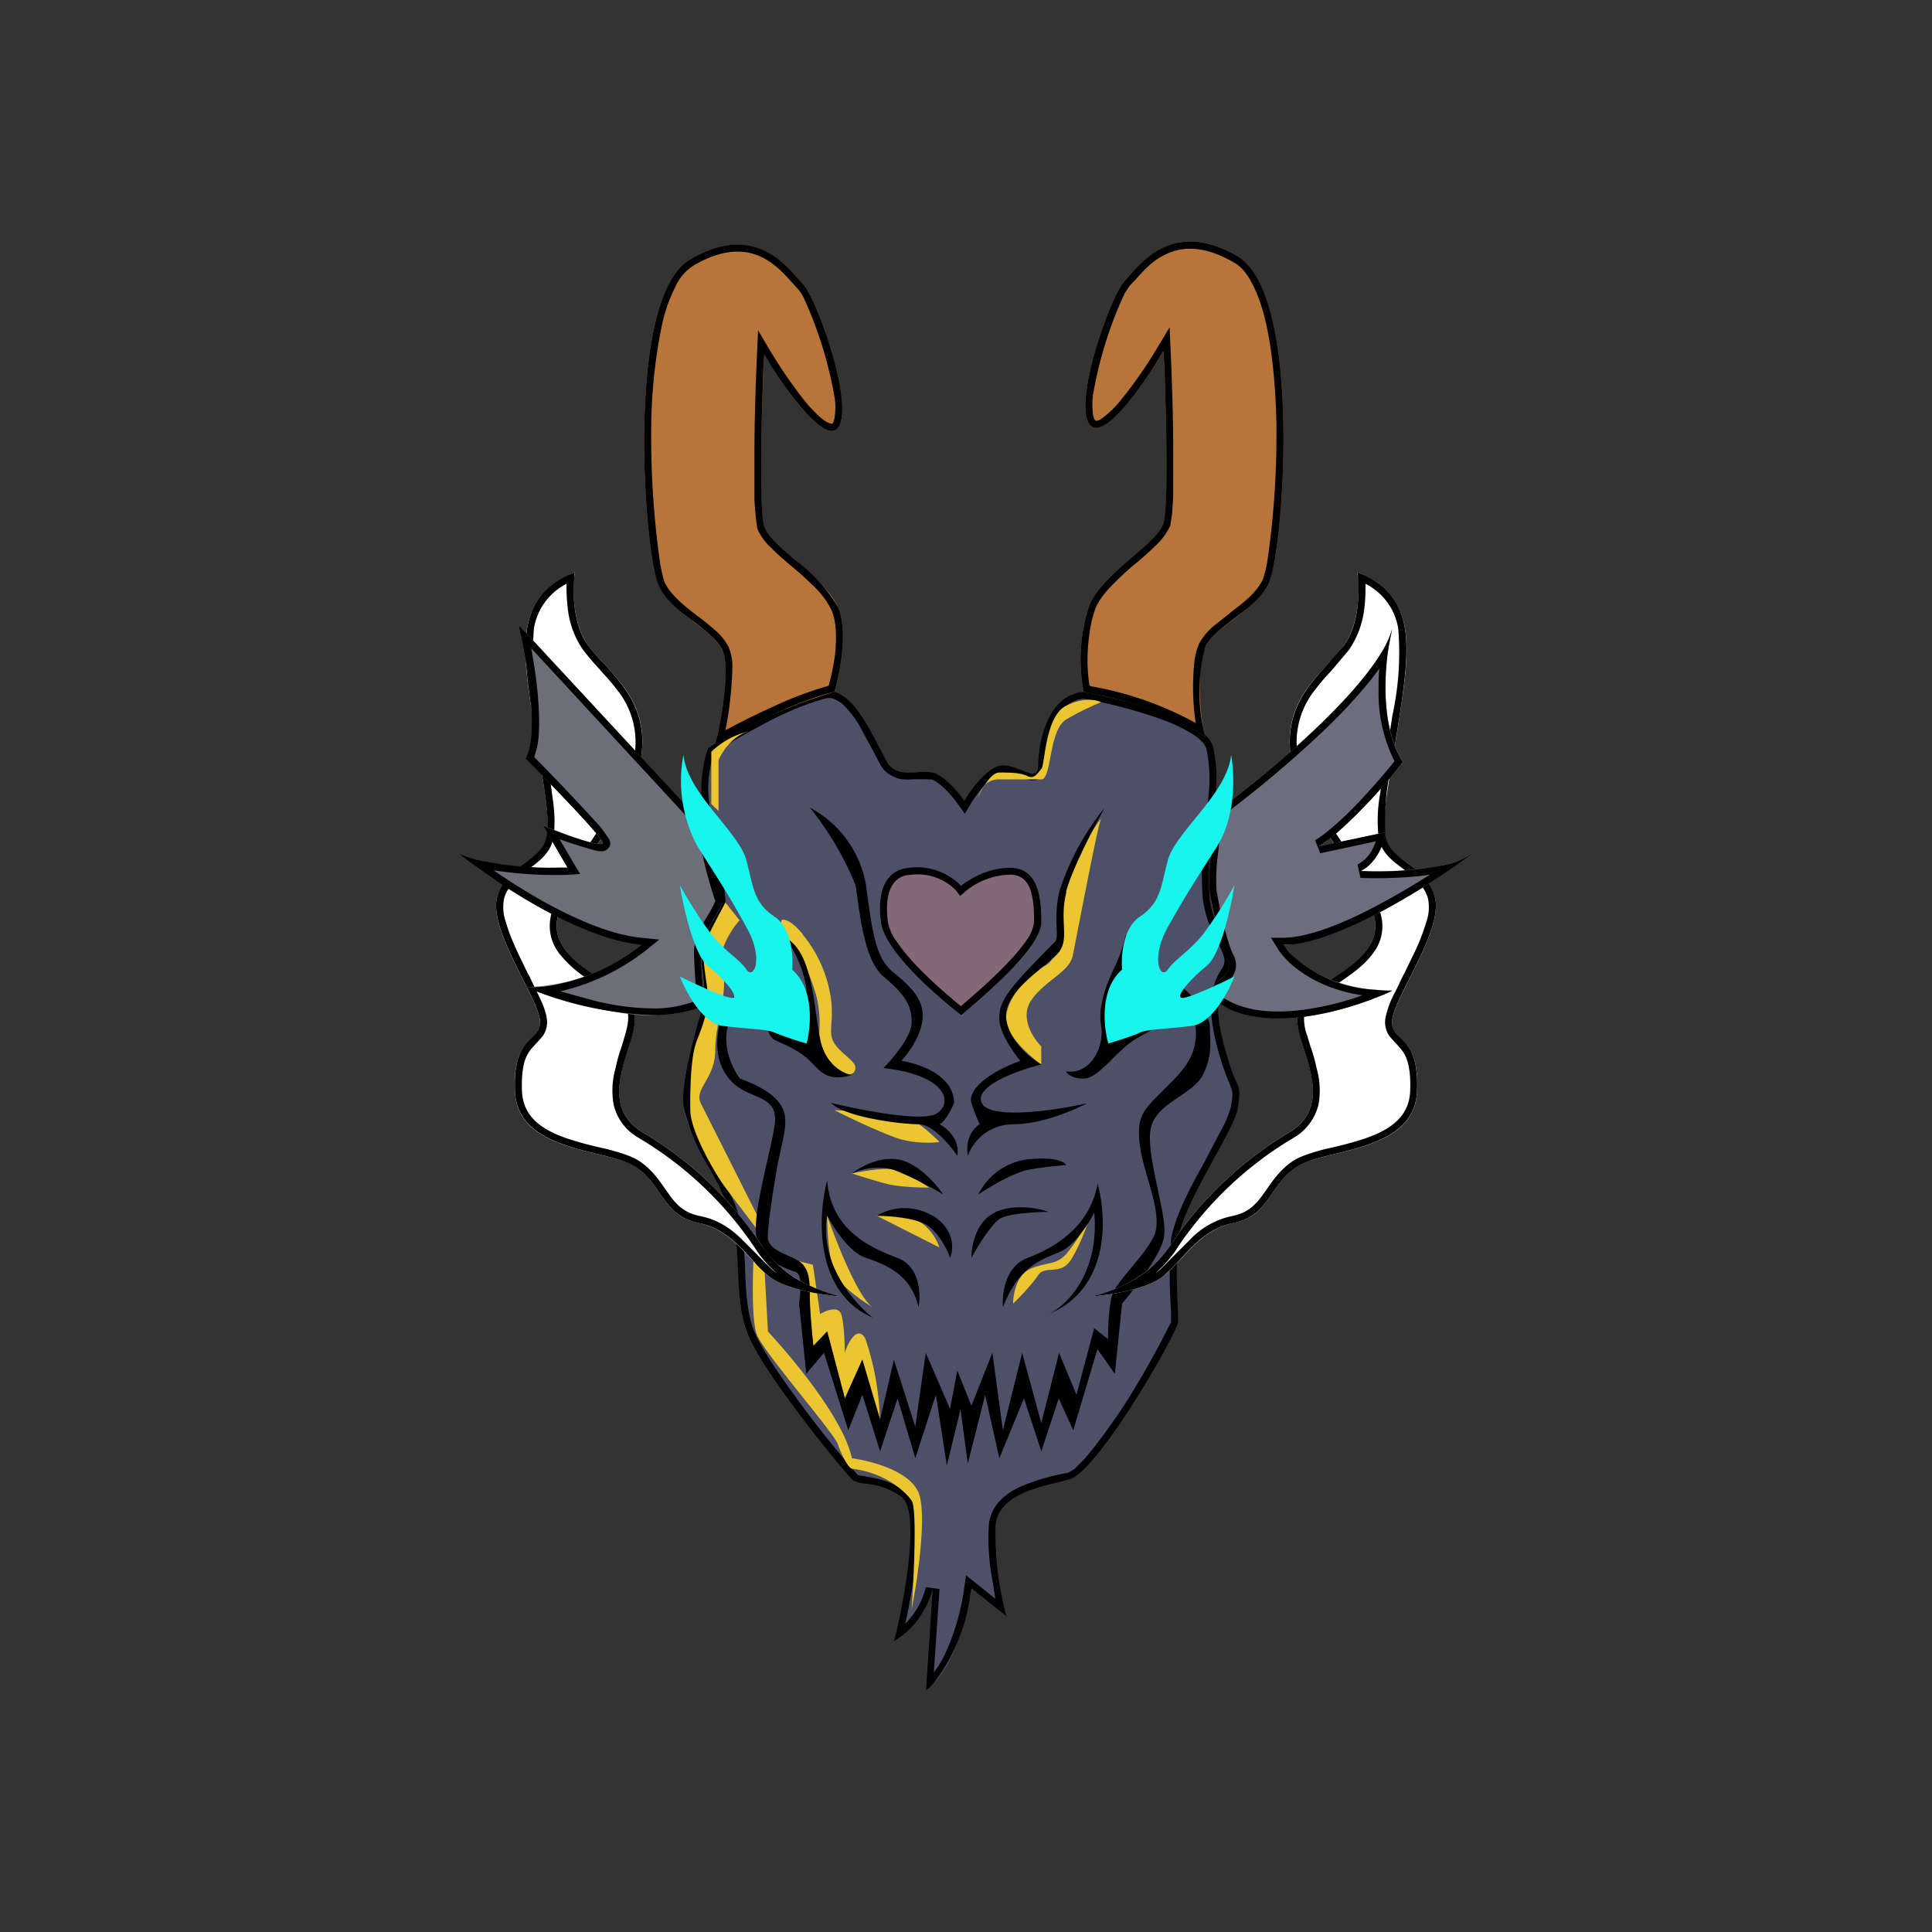<svg xmlns="http://www.w3.org/2000/svg" width="3em" height="3em" viewBox="0 0 24 24"><rect x="0" y="0" width="24" height="24" fill="#333333" stroke="none"/><g fill="none"><path fill="#4E5069" d="M12.46 9.513c-.176 0-.392.288-.482.436c-.072-.103-.252-.315-.391-.35c-.176-.046-.437.09-.567-.136c-.13-.216-.347-.783-.653-.868c-.247-.072-1.147.436-1.575.697a1.7 1.7 0 0 0-.08.527c0 .306.215 1.22.215 1.35c0 .134-.306.44-.216.787c.053.2.053.411 0 .612c-.09.279-.256.9-.22 1.179c.045.35.391.832.567 1.269s.045 1.048.216 1.53c.18.477 1.224 1.745 1.31 1.83c.09.09.305 0 .611.221c.243.176.045 1.27-.09 1.791a1.05 1.05 0 0 0 .482-.657l-.09 1.27c.35-.244.526-.946.571-1.27l.432.351a4.4 4.4 0 0 1-.13-1.134c.045-.396.566-.481.917-.571c.347-.086 1.35-1.831 1.35-1.962c0-.135-.045-.571 0-1.008c.045-.436.698-1.35.743-1.66c.045-.306 0-.171-.135-.612c-.126-.437-.171-.783 0-1.049c.18-.26-.171-.476-.216-.913c-.032-.35.018-.819.045-1.008c0-.216.09-.436 0-.873c-.068-.35-1.103-.612-1.611-.697c-.481.045-.567.697-.567.918c0 .216-.22 0-.437 0"/><path fill="#000" d="m11.987 10.11l-.081-.112a1.5 1.5 0 0 0-.158-.189c-.071-.068-.134-.117-.18-.126a3 3 0 0 0-.278 0c-.059 0-.122 0-.18-.032a.34.34 0 0 1-.167-.139l-.099-.189l-.162-.297a1.2 1.2 0 0 0-.167-.23a.4.4 0 0 0-.175-.121a.2.2 0 0 0-.081 0a3.6 3.6 0 0 0-.571.216a10 10 0 0 0-.82.459a1.6 1.6 0 0 0-.071.468q.03.455.14.9l.044.211q.019.121.032.243c0 .032-.01.059-.018.09a1 1 0 0 1-.068.135l-.063.122c-.063.135-.108.27-.072.418c.077.293.036.554 0 .657c-.045.135-.103.36-.153.585c-.045.225-.076.437-.063.558c.023.158.113.351.225.572l.077.139c.09.175.189.36.26.535c.09.23.104.509.118.765v.01c.009.27.022.53.103.755c.04.108.135.27.257.46q.476.703 1.035 1.345s.009.009.04.013l.063.01l.068.013a1 1 0 0 1 .423.17c.049.037.08.09.103.15a.8.8 0 0 1 .04.193c.014.144.01.32-.008.504c-.027.27-.082.562-.136.8a.95.95 0 0 0 .257-.454l.17.023l-.071 1.035c.09-.113.158-.257.216-.41c.09-.238.144-.49.162-.643l.023-.153l.364.292l-.05-.31a2.7 2.7 0 0 1-.031-.612c.027-.243.202-.383.396-.473q.283-.118.585-.17a.35.35 0 0 0 .121-.086a2 2 0 0 0 .19-.212a8 8 0 0 0 .445-.63q.285-.46.526-.945v-.144a6 6 0 0 1 0-.882c.018-.121.072-.27.14-.427c.067-.153.157-.324.247-.482l.059-.112l.18-.342a1.3 1.3 0 0 0 .121-.297c.023-.157.018-.18 0-.216l-.013-.045a3 3 0 0 1-.117-.315c-.13-.436-.19-.823.013-1.125a.18.18 0 0 0 .032-.13a.7.7 0 0 0-.068-.171l-.027-.059a1.4 1.4 0 0 1-.17-.495c-.037-.36.013-.828.044-1.021q.002-.106.018-.212l.014-.144c.009-.13.009-.288-.032-.495c-.009-.049-.063-.117-.17-.188q-.197-.12-.415-.194a6 6 0 0 0-.945-.247c-.189.022-.306.162-.378.342a1.4 1.4 0 0 0-.099.49c0 .058-.013.135-.09.171a.2.2 0 0 1-.09.009a2 2 0 0 1-.135-.045h-.004l-.072-.023a.4.4 0 0 0-.135-.027a.2.2 0 0 0-.09.036a.7.7 0 0 0-.117.1c-.081.09-.153.188-.194.26l-.067.113zm1.476-1.516c.508.09 1.543.347 1.61.697c.064.306.037.504.019.67c-.01.073-.018.136-.018.203c-.027.19-.077.657-.045 1.008c.022.19.099.338.162.464c.09.17.157.301.058.45c-.175.265-.135.612 0 1.048c.045.162.081.243.108.302c.045.098.05.117.023.315c-.018.135-.158.386-.315.67c-.19.351-.405.743-.428.99c-.031.328-.013.657-.004.855l.004.148c0 .13-1.003 1.877-1.35 1.962l-.099.027c-.342.081-.778.185-.819.54c-.01.384.035.768.135 1.138l-.436-.35l-.018.103c-.056.395-.214.77-.459 1.084a.5.5 0 0 1-.09.081l.085-1.268a.9.9 0 0 1-.107.27a1 1 0 0 1-.374.386l.031-.121c.127-.553.284-1.507.06-1.67c-.185-.134-.338-.152-.45-.166c-.073-.009-.127-.018-.163-.054c-.09-.085-1.134-1.35-1.305-1.831c-.09-.243-.099-.513-.112-.779c-.01-.27-.023-.53-.108-.751a5 5 0 0 0-.257-.522a2.5 2.5 0 0 1-.31-.747c-.036-.279.135-.9.22-1.179a1.3 1.3 0 0 0 0-.612c-.058-.23.054-.445.135-.598a.5.5 0 0 0 .081-.185c0-.054-.036-.225-.076-.44c-.063-.325-.14-.73-.14-.914c0-.248.054-.45.086-.527c.423-.26 1.323-.764 1.57-.697c.238.068.423.432.558.693l.095.18c.09.144.234.135.373.126a.7.7 0 0 1 .193.004c.113.027.248.167.338.275l.054.076l.05-.08c.107-.154.283-.36.431-.36c.081 0 .167.035.239.062c.112.045.198.077.198-.058c0-.22.085-.877.567-.918"/><path fill="#B77539" d="M8.972 8.067c.103.212 0 .86-.09 1.18a6.6 6.6 0 0 1 1.484-.653c.054-.19.18-.734.045-1.049c-.18-.396-.832-.742-.917-1.008c-.072-.207-.032-1.512 0-2.137c.229.391.737 1.125.913.918c.22-.266-.261-1.62-.437-1.795c-.17-.171-.566-.783-1.394-.302c-.828.477-.567 3.712-.392 4.059c.176.35.653.526.788.787"/><path fill="#000" fill-rule="evenodd" d="M9.57 4.53c.256.405.684.972.837.788c.22-.266-.261-1.62-.437-1.795l-.063-.068c-.197-.225-.593-.666-1.331-.234c-.828.477-.567 3.712-.392 4.059c.09.189.275.328.446.45c.144.112.279.216.342.337c.09.19.018.72-.059 1.062l-.031.117l.108-.058c.436-.252 1.066-.527 1.376-.594c.054-.19.18-.734.045-1.049a2 2 0 0 0-.53-.585c-.18-.157-.347-.297-.387-.423c-.063-.193-.036-1.318-.01-1.98l.01-.157l.08.135zm.724 3.987c.027-.094.063-.247.082-.41c.017-.197.013-.39-.046-.526a1 1 0 0 0-.188-.265a4 4 0 0 0-.316-.288c-.09-.077-.17-.144-.238-.216a.7.7 0 0 1-.18-.243q-.027-.18-.036-.36v-.585c0-.432.018-.918.032-1.228l.013-.293l.149.252c.116.193.301.472.472.675c.09.099.166.175.23.211a.2.2 0 0 0 .062.023h.01c.013-.018.026-.045.031-.104a.8.8 0 0 0 0-.202a5 5 0 0 0-.396-1.278a.5.5 0 0 0-.063-.09l-.077-.085c-.09-.1-.197-.22-.355-.302c-.193-.099-.468-.135-.855.09a.6.6 0 0 0-.234.266a2 2 0 0 0-.166.468A6.5 6.5 0 0 0 8.09 5.3q-.01.86.112 1.71q.036.188.059.234c.08.153.225.27.387.396l.031.022q.104.079.194.158a.7.7 0 0 1 .175.211a.6.6 0 0 1 .05.261a4.6 4.6 0 0 1-.086.779a10 10 0 0 1 .612-.302a4.6 4.6 0 0 1 .675-.252z" clip-rule="evenodd"/><path fill="#B77539" d="M14.974 8.032c-.103.207-.085.81 0 1.124c-.598-.387-1.179-.495-1.512-.562a2.1 2.1 0 0 1 .077-1.089c.17-.391.828-.742.913-1.003c.072-.212.032-1.517 0-2.142c-.23.396-.742 1.125-.913.918c-.22-.261.26-1.62.436-1.791c.171-.176.567-.787 1.395-.306s.567 3.712.392 4.063c-.176.351-.653.527-.788.788"/><path fill="#000" fill-rule="evenodd" d="M14.371 4.494c-.252.405-.675.972-.832.783c-.22-.26.26-1.62.436-1.79l.063-.072c.198-.225.594-.662 1.332-.234c.828.481.567 3.712.392 4.063c-.09.189-.275.324-.446.45c-.144.112-.279.216-.342.337c-.1.368-.1.757 0 1.125l-.103-.063a4.1 4.1 0 0 0-1.332-.481l-.077-.018a2.1 2.1 0 0 1 .077-1.09c.09-.206.32-.404.526-.584c.18-.153.347-.297.387-.419c.063-.193.036-1.318.01-1.984l-.01-.158zm-.837 4.023a2 2 0 0 1-.022-.418c.009-.203.045-.414.103-.558q.06-.128.19-.261q.13-.134.278-.261l.04-.032q.131-.11.235-.211a.8.8 0 0 0 .18-.248l.022-.144l.014-.216v-.585c0-.427-.018-.913-.032-1.228l-.013-.288l-.149.247a5.4 5.4 0 0 1-.472.675a1.2 1.2 0 0 1-.23.216a.14.14 0 0 1-.063.023l-.009-.005c-.013-.013-.027-.045-.031-.099a1 1 0 0 1 0-.202c.074-.442.207-.872.396-1.278l.063-.095l.076-.08c.09-.1.198-.225.356-.302c.193-.099.468-.135.855.09q.133.068.234.266q.1.19.166.467c.085.365.126.82.135 1.274q.011.86-.113 1.71a1.3 1.3 0 0 1-.058.23c-.08.157-.225.274-.387.395l-.031.027l-.194.153a.8.8 0 0 0-.175.212a.8.8 0 0 0-.063.247q-.036.372.018.743a4.2 4.2 0 0 0-1.296-.455z" clip-rule="evenodd"/><path fill="#EBC630" d="M12.153 9.902a.3.3 0 0 1 .072-.135c.054-.09.121-.17.189-.17c.135 0 .26 0 .35.044c.086.045.131-.045.172-.09c.045-.045.045-.652.306-.783c.211-.108.378-.076.436-.045a3.4 3.4 0 0 0-.436.216c-.216.135-.176.743-.306.743h-.522a.24.24 0 0 0-.19.08a1 1 0 0 0-.071.14M8.84 9.335a1 1 0 0 1 .513-.26c-.238.035-.382.26-.427.368v.63l-.09-.085v-.653zm4.095 3.667v.22c-.144-.102-.437-.359-.437-.566c0-.266.306-.572.482-.657c.14-.072.175-.293.175-.391c0-.594.347-1.21.522-1.44c-.058.17-.306 1.485-.35 1.7c-.046.216-.347.306-.523.567c-.135.212.032.468.135.567zm-2.961-1.394c-.144-.18-.234-.19-.265-.18l-.045.18c.225 0 .44.611.481.782c.045.18.045.396.018.572c-.027.17.203.391.288.391c.09 0 .175 0 .175-.09c0-.085-.175-.17-.26-.301c-.09-.135 0-.266-.046-.572a1.6 1.6 0 0 0-.35-.782zm-.787-.176l-.176-.22c-.072.135-.225.418-.26.526c-.046.13.044.522.044.652c0 .135-.045.306-.135.527c-.085.216-.085.612-.085.873c0 .26.306.787.436.963l.396.522v-.176l-.702-1.395c-.085-.18.18-.306.18-.657c0-.35.171-.742.086-1.003c-.072-.212.112-.495.216-.612m2.227 2.533a5 5 0 0 0-1.048-.175c.17.09.575.279.782.35c.212.068.437.06.522.046a2 2 0 0 0-.26-.225zm-.265.567c-.104-.036-.424.014-.568.045c.09.027.297.095.437.13c.14.037.405.046.522.046a2.6 2.6 0 0 0-.392-.22m.22.612a1 1 0 0 0-.482-.045l.783.396c-.027-.09-.13-.279-.306-.35zm-.526 1.094c-.176-.108-.45-.801-.567-1.139c0 .162.018.527.09.702c.067.171.346.36.476.437m-.739-.527l-.18-.045l.09.18l.09.873l.172-.18l.22.833l.216-.482l.22.742a3.4 3.4 0 0 0-.18-1.003c-.098-.175-.216.045-.256.176c0-.117-.009-.378-.045-.482s-.189-.045-.261 0l-.09-.612z"/><path fill="#EBC630" d="m9.54 16.545l-.046-.833l-.135-.044c-.009.234-.022.746.045.918c.09.22.963 1.223 1.004 1.354c.045.135.135.306.18.306c.386.045.647.265.737.396c.068.103.027.945 0 1.35c.072-.36.19-1.161.09-1.44c-.108-.28-.598-.405-.832-.437c-.104-.49-.742-1.25-1.044-1.575zm3.27-.787c-.18.067-.225.32-.225.436c.077-.072.239-.243.31-.351c.086-.13.262 0 .392-.17c.104-.145.216-.442.261-.572a2.4 2.4 0 0 1-.306.481c-.13.135-.216.09-.436.176z"/><path fill="#000" d="M10.758 10.996a1.35 1.35 0 0 0-.697-.963c.235.292.426.616.567.963c.045.261.09.918.346 1.134c.261.22.351.351.351.567c0 .18-.234.45-.35.571c.787.086.872.437.656.567c-.18.104-.944-.045-1.309-.135c.176.18.873.266 1.089.266c.175 0 .391.26.481.391c.036-.207-.135-.346-.22-.391c.072-.036.148-.19.18-.261c0-.351-.441-.495-.657-.527c.072-.072.225-.27.26-.481c.046-.261-.134-.436-.35-.612c-.216-.171-.261-.437-.347-1.089m2.484.085c.072-.278.351-.814.482-1.048a3.2 3.2 0 0 0-.567 1.049c-.072.35 0 .526-.045.611c-.612.612-.698.743-.698.963c0 .172.176.419.261.522c-.477.176-.652.396-.607.527c.031.103.08.216.103.26c-.162.104-.166.307-.148.392a.6.6 0 0 1 .567-.391c.346 0 .756-.176.913-.261c-.391.09-1.201.207-1.305 0c-.108-.212.45-.41.738-.482c-.13-.072-.4-.288-.436-.567c-.045-.35.526-.657.657-.832c.13-.175 0-.392.09-.742zm-2.137 3.452a.76.76 0 0 0-.522.045c.09-.072.324-.212.567-.176s.481.306.567.437a4 4 0 0 0-.612-.306m.481.571a.68.68 0 0 0-.697 0c.117 0 .391.014.567.086c.175.067.306.315.346.436c.045-.103.063-.35-.216-.526zm1.18-.702a.79.79 0 0 0-.613.437c.13-.09.437-.27.612-.306q.237-.043.477-.059c-.013-.04-.13-.108-.477-.072m-.397.657c-.243.104-.301.419-.301.567c.072-.135.243-.41.346-.481c.104-.072.45-.09.612-.09c-.117-.045-.41-.104-.657 0zm-1.22.567c.28.104.293.45.262.612c-.09-.396-.392-.526-.653-.612c-.211-.072-.404-.378-.481-.526c-.103.594.338 1.093.567 1.269c-.733-.315-.684-1.27-.567-1.706c.045.612.526.833.873.963m1.616 0c-.279.104-.32.45-.306.612c.216-.567.567-.612.738-.702c.13-.063.32-.306.396-.477c.068.765-.35 1.166-.567 1.265c.765-.315.725-1.206.608-1.62c-.09.526-.522.792-.869.922"/><path fill="#000" d="M10.19 12.917c.068.315.293.423.392.437c-.306.09-.391-.045-.522-.176c-.135-.13-.26-.175-.436-.26c-.14-.073-.144-.496-.135-.698a.9.9 0 0 0-.432.477c-.104.279.045.585.135.702c.607.216.562.477.562.567s-.045.26-.09.481c-.04.216-.126.743-.126.918c0 .171.261.216.392.306c.13.086.13.261.13.437c0 .134.027.463.045.611l.171-.18l.22.833l.217-.482l.22.743l.171-.742l.266.832l.13-.918l.302.697l.09-.477l.175.437l.261-.657l.13.963l.24-.963l.237.873l.221-.873l.216.522l.22-.828l.172.135c0-.122.009-.387.045-.526c.045-.18.39-.482.521-.743c.135-.265-.13-.787-.17-1.138c-.046-.351.044-.437.26-.653c.216-.22.437-.396.437-.747c0-.279-.266-.495-.396-.567c.09.22 0 .351-.045.437c-.04.09-.216.135-.387.265c-.18.13-.396.437-.567.437c-.14 0-.207-.059-.22-.09c.305.045.481-.306.436-.567s.09-.567.175-.743q.089-.188.131-.391v.391c0 .09-.135.135-.175.392c-.036.211.013.436.045.526c.175-.072.521-.27.521-.481c0-.212-.175-.378-.26-.437c.476.045.913.567.913.743c0 .175.045.35-.086.612c-.135.26-.612.35-.652.697c-.045.351.216 1.049.17 1.314c-.03.207-.36.639-.521.828l-.09.873l-.216-.306l-.301 1.008l-.18-.396l-.216.657l-.216-.657l-.306.742l-.176-.787l-.216.855l-.09-.675l-.17.697l-.136-.877l-.256.787l-.22-.742l-.217.657l-.22-.702l-.176.44l-.301-.962l-.22.26l-.09-.872c0-.014.062-.36-.041-.392c-.13-.044-.392-.134-.477-.395c-.09-.261.17-1.09.216-1.44c.045-.351-.261-.306-.482-.482c-.216-.175-.301-.481-.17-.873c.103-.315.508-.508.697-.567c-.018.027-.045.149-.045.392s.26.45.391.526v-.702a1.5 1.5 0 0 0-.26-.612c.35.18.35.878.436 1.27"/><path fill="#fff" d="M7.312 8.026c-.207-.284-.203-.73-.171-.918c-.743.306-.657.918-.527 1.79c.135.874.22 1.18.18 1.486c-.045.306-.481.346-.612.742c-.135.391.477 1.224.522 1.53s-.35.17-.306.918c.045.742 1.134.697 1.485.913c.347.22.347.612.783.702s.608.437.873.653c.207.18.698.247.914.265c-.234-.045-.76-.238-1.004-.657a4.6 4.6 0 0 0-1.485-1.395c-.607-.396 0-1.138-.085-1.485c-.086-.35-1.044-.571-.959-1.138c.09-.567.959-1.354 1.049-2.056c.09-.698-.392-1.004-.657-1.35"/><path fill="#000" fill-rule="evenodd" d="m7.14 7.108l-.094.04c-.639.315-.553.914-.432 1.75l.1.608c.071.437.107.657.076.878c-.023.148-.135.234-.266.333c-.135.099-.279.207-.342.405c-.085.252.13.675.31 1.034c.104.203.194.387.212.495c.018.126-.036.18-.103.243c-.1.1-.225.23-.203.675c.032.522.576.657 1.017.765c.19.045.36.09.464.153c.148.09.234.216.315.333c.112.162.22.315.472.37c.306.058.486.251.657.436c.068.076.135.153.216.216c.1.09.27.148.45.193c.175.04.351.063.463.072a2 2 0 0 1-.436-.157a1.35 1.35 0 0 1-.567-.5a4.6 4.6 0 0 0-1.485-1.395c-.4-.26-.27-.675-.162-1.021c.059-.18.108-.347.077-.468c-.032-.14-.212-.261-.405-.392c-.288-.193-.603-.405-.554-.742c.045-.27.252-.58.477-.909c.257-.378.522-.774.572-1.147c.067-.545-.212-.85-.46-1.125a3 3 0 0 1-.197-.225c-.18-.239-.198-.603-.18-.82c0-.04 0-.071.009-.098m-.103.144a.76.76 0 0 0-.405.553a3.6 3.6 0 0 0 .072 1.08c.032.216.059.4.09.554l.005.054c.022.135.045.247.054.346c.036.225.045.392.022.558c-.027.185-.166.293-.288.383l-.018.013c-.13.1-.252.194-.306.36a.55.55 0 0 0 .023.31c.036.131.099.275.17.424l.104.215l.01.014l.09.189c.062.122.116.243.13.338a.3.3 0 0 1-.05.229l-.063.072l-.013.013l-.045.05a.45.45 0 0 0-.104.18c-.022.08-.04.202-.031.378c.018.315.252.472.567.58q.235.076.477.126c.148.04.297.081.4.144c.162.104.257.243.338.36l.045.063c.09.126.184.225.373.266c.239.045.405.166.54.301l.162.162q.102.105.207.207l.059.045a1.4 1.4 0 0 1-.28-.324a4.5 4.5 0 0 0-1.453-1.368a.64.64 0 0 1-.297-.405a1 1 0 0 1 .023-.45c.018-.09.045-.184.076-.27l.04-.135c.037-.126.05-.216.037-.279c-.018-.058-.072-.121-.171-.197l-.198-.14l-.144-.1a1.4 1.4 0 0 1-.333-.3a.55.55 0 0 1-.117-.433c.022-.157.103-.328.198-.494c.085-.144.189-.297.292-.45l.045-.068c.122-.18.239-.36.333-.535c.09-.176.158-.342.18-.504a1.03 1.03 0 0 0-.18-.747a3 3 0 0 0-.23-.275l-.03-.036a3 3 0 0 1-.199-.234a1.1 1.1 0 0 1-.193-.53a2 2 0 0 1-.014-.289z" clip-rule="evenodd"/><path fill="#fff" d="M16.689 8.026c.207-.284.203-.73.171-.918c.742.306.657.918.526 1.79c-.135.874-.22 1.18-.18 1.486c.045.306.482.346.612.742c.135.391-.477 1.224-.521 1.53c-.046.306.35.17.305.918c-.044.742-1.133.697-1.484.913c-.347.22-.347.612-.783.702s-.608.437-.873.653c-.207.18-.698.247-.914.265c.234-.045.76-.238 1.004-.657a4.6 4.6 0 0 1 1.485-1.395c.607-.396 0-1.138.085-1.485c.085-.35 1.044-.571.959-1.138c-.09-.567-.959-1.354-1.049-2.056c-.09-.698.392-1.004.657-1.35"/><path fill="#000" fill-rule="evenodd" d="m16.86 7.108l.095.04c.638.315.553.914.431 1.75l-.099.608a3 3 0 0 0-.076.878c.023.148.135.234.265.333c.135.099.28.207.342.405c.086.252-.13.675-.31 1.034c-.104.203-.194.387-.211.495c-.019.126.035.18.103.243c.099.1.225.23.202.675c-.031.522-.576.657-1.017.765c-.189.045-.36.09-.463.153c-.148.09-.234.216-.315.333c-.112.162-.22.315-.472.37c-.306.058-.486.251-.657.436q-.102.115-.216.216c-.104.09-.27.148-.45.193c-.176.04-.351.063-.464.072c.104-.022.27-.072.437-.157c.232-.11.43-.283.567-.5a4.6 4.6 0 0 1 1.485-1.395c.4-.26.27-.675.162-1.021c-.059-.18-.108-.347-.077-.468c.032-.14.212-.261.405-.392c.288-.193.603-.405.553-.742c-.045-.27-.252-.58-.476-.909c-.257-.378-.522-.774-.572-1.147c-.067-.545.212-.85.459-1.125l.198-.225c.18-.239.198-.603.18-.82c0-.04 0-.071-.009-.098m.103.144a.76.76 0 0 1 .406.553c.03.362.006.726-.072 1.08c-.032.216-.059.4-.09.554l-.005.054c-.023.135-.045.247-.054.346a1.9 1.9 0 0 0-.023.558c.027.185.167.293.288.383l.018.013c.13.1.252.194.306.36a.55.55 0 0 1-.022.31a2.6 2.6 0 0 1-.171.424l-.104.215l-.009.014l-.09.189a1.2 1.2 0 0 0-.13.338a.3.3 0 0 0 .05.229l.062.072l.014.013l.045.05c.04.045.076.094.103.18c.023.08.041.202.032.378c-.018.315-.252.472-.567.58q-.235.076-.477.126c-.148.04-.297.081-.4.144c-.162.104-.257.243-.338.36l-.045.063c-.09.126-.184.225-.373.266a1 1 0 0 0-.54.301l-.162.162l-.207.207l-.059.045c.104-.09.203-.198.28-.324a4.5 4.5 0 0 1 1.453-1.368a.66.66 0 0 0 .297-.405a1 1 0 0 0-.023-.45a2 2 0 0 0-.076-.27l-.041-.135a.6.6 0 0 1-.036-.279c.018-.058.072-.121.171-.197l.198-.14l.144-.1c.121-.085.243-.179.333-.3a.55.55 0 0 0 .117-.433a1.5 1.5 0 0 0-.198-.494c-.085-.144-.189-.297-.293-.45l-.044-.068a7 7 0 0 1-.333-.535a1.6 1.6 0 0 1-.18-.504a1.03 1.03 0 0 1 .18-.747q.108-.149.229-.275l.031-.036l.198-.234a1.14 1.14 0 0 0 .194-.535c.013-.104.013-.203.013-.288" clip-rule="evenodd"/><path fill="#6C6E7A" d="m6.443 7.762l2.308 2.493c.014.287.18.845.22.917c.046.086-.26.392-.26.653c0 .211.027.495.045.612c.009.045-.081.14-.572.175c-.485.036-1.304-.22-1.655-.35a2.37 2.37 0 0 0 1.44-.523c-.765-.072-1.832-.787-2.268-1.138c.382.18 1.062.189 1.35.18l-.302-.527c.243.1.738.288.738.216c0-.067-.639-.728-.958-1.048c.175-.315.013-1.237-.09-1.66z"/><path fill="#000" fill-rule="evenodd" d="M7.865 11.816a2.5 2.5 0 0 1-1.093.44a1.5 1.5 0 0 1-.243.005c.524.222 1.086.34 1.655.351c.49-.036.585-.135.567-.175a6 6 0 0 1-.045-.612c0-.149.1-.306.176-.437c.058-.099.108-.18.09-.216a4 4 0 0 1-.22-.918l-2.31-2.491l.036.17c.1.464.203 1.216.05 1.49c.27.27.765.783.918.976a.3.3 0 0 1 .045.072c0 .018-.036.018-.09.01h-.005a4 4 0 0 1-.648-.226q.15.263.302.522h-.1q-.502.015-.994-.09a1.4 1.4 0 0 1-.256-.085q.093.077.22.166c.477.351 1.283.846 1.926.954l.121.018zm-1.732-1.004c.18.126.396.261.62.388c.415.229.856.418 1.224.45l.212.022l-.167.135a2.75 2.75 0 0 1-1.061.508l.364.1c.278.077.566.115.855.112q.249-.01.481-.1a7 7 0 0 1-.04-.602c0-.158.09-.32.162-.437l.027-.045q.042-.072.076-.148a5.5 5.5 0 0 1-.22-.905L6.6 8.054c.031.176.063.374.08.572c.014.162.023.324.014.468a1 1 0 0 1-.058.31q.417.423.819.864q.062.08.117.166l.009.037a.1.1 0 0 1-.045.085a.1.1 0 0 1-.059.018a.3.3 0 0 1-.081-.009a6 6 0 0 1-.445-.14l.18.306l.076.126l-.148.01a5 5 0 0 1-.923-.055z" clip-rule="evenodd"/><path fill="#6C6E7D" d="M15.118 10.078c.653-.482 2.003-1.606 2.178-2.272c-.09.35-.18 1.17.135 1.66c-.207.261-.702.837-1.048 1.048l.828-.175c-.014.117-.1.378-.306.481c.346.014 1.111-.009 1.395-.216c-.513.378-1.692 1.134-2.354 1.134c.117.19.55.567 1.35.567c-.423.203-1.422.531-2.047.216c-.059-.045-.288-.112-.22-.216c.09-.135.305-.22.22-.391a3.8 3.8 0 0 1-.22-.833c-.032-.207.044-.756.09-1.003"/><path fill="#000" fill-rule="evenodd" d="M16.558 10.388q.48-.418.868-.922c-.234-.364-.238-.913-.193-1.314c.018-.135.045-.256.063-.346a1.2 1.2 0 0 1-.144.315c-.41.666-1.476 1.547-2.034 1.957c-.045.247-.122.796-.09 1.003c.045.261.135.657.22.833c.059.117-.027.198-.112.279a.6.6 0 0 0-.108.112c-.05.081.067.135.153.18c.027.014.054.027.067.04c.55.27 1.382.055 1.863-.139q.109-.04.185-.08c-.068 0-.135 0-.198-.01a1.62 1.62 0 0 1-1.09-.472a1 1 0 0 1-.062-.09h.103c.554-.059 1.386-.54 1.935-.91q.181-.122.315-.224a1 1 0 0 1-.35.144a4.2 4.2 0 0 1-1.045.076a.5.5 0 0 0 .117-.085a.7.7 0 0 0 .19-.396l-.829.175l.18-.126zm.535.063l-.693.149l-.063-.162c.162-.099.365-.288.558-.49c.167-.18.324-.36.428-.491a1.9 1.9 0 0 1-.198-.873c0-.094 0-.189.009-.279l-.09.122a6.5 6.5 0 0 1-.599.648q-.594.563-1.25 1.053c-.019.121-.046.3-.064.476a2.2 2.2 0 0 0-.018.464c.023.13.054.288.09.44c.045.154.081.289.122.36a.26.26 0 0 1 .022.18a.3.3 0 0 1-.08.136l-.158.157l.027.023l.08.045h.005l.072.04c.288.14.666.14 1.04.072c.211-.036.418-.094.59-.157c-.595-.09-.941-.396-1.054-.585l-.08-.13h.157c.148 0 .337-.046.54-.118c.211-.076.432-.18.648-.297a9 9 0 0 0 .63-.369l-.13.018a5.4 5.4 0 0 1-.734.023l-.036-.167a.43.43 0 0 0 .189-.198z" clip-rule="evenodd"/><path fill="#18F5EE" d="M9.84 12.045c.279.243.234.711.18.918a4 4 0 0 1-.396-.135c-.09-.045-.351-.045-.653-.085c-.247-.036-.45-.423-.526-.612c.148.072.472.225.612.26c.175.046-.045-.215-.261-.39c-.176-.14-.306-.73-.351-1.004c.072.13.256.436.396.612c.17.216.346.306.432.436c.09.13.22-.135 0-.526c-.216-.392-.302-.522-.608-1.004a1.72 1.72 0 0 1-.175-1.138c.045.481.697.963.783 1.314c.09.346.09.522.35.697c.208.14.235.495.217.657m4.099 0c-.28.243-.23.711-.171.918c.099-.031.32-.099.391-.135c.09-.045.347-.045.653-.085c.243-.036.45-.423.522-.612c-.144.072-.468.225-.608.26c-.18.046.045-.215.261-.39c.176-.14.306-.73.347-1.004a5 5 0 0 1-.392.612c-.175.216-.346.306-.436.436s-.216-.135 0-.526c.22-.392.306-.522.612-1.004c.243-.387.216-.918.175-1.138c-.045.481-.697.963-.787 1.314c-.09.346-.09.522-.347.697c-.211.14-.234.495-.22.657"/><path fill="#836877" d="M11.29 10.786c.346-.04.58.13.652.22c.085-.076.328-.224.607-.224c.347 0 .387.36.387.67c0 .315-.661.878-.994 1.161c-.347-.27-.954-.805-1-1.16c-.008-.09-.085-.626.347-.671z"/><path fill="#000" d="m11.928 11.13l-.054-.071a.67.67 0 0 0-.576-.19a.26.26 0 0 0-.18.082a.36.36 0 0 0-.081.166c-.032.13-.014.27-.01.315v.01a.6.6 0 0 0 .113.256q.103.15.252.306c.176.184.383.364.545.495c.162-.14.382-.329.562-.518a2.4 2.4 0 0 0 .257-.306a.5.5 0 0 0 .09-.225c0-.157-.01-.306-.054-.418a.3.3 0 0 0-.09-.122a.26.26 0 0 0-.153-.045a.9.9 0 0 0-.554.207zm.013 1.481c-.346-.27-.954-.805-.999-1.16v-.005c-.013-.108-.076-.621.347-.666a.77.77 0 0 1 .652.225l.018-.018c.104-.077.329-.207.585-.207c.351 0 .392.36.392.67c0 .315-.662.878-.995 1.161"/></g></svg>